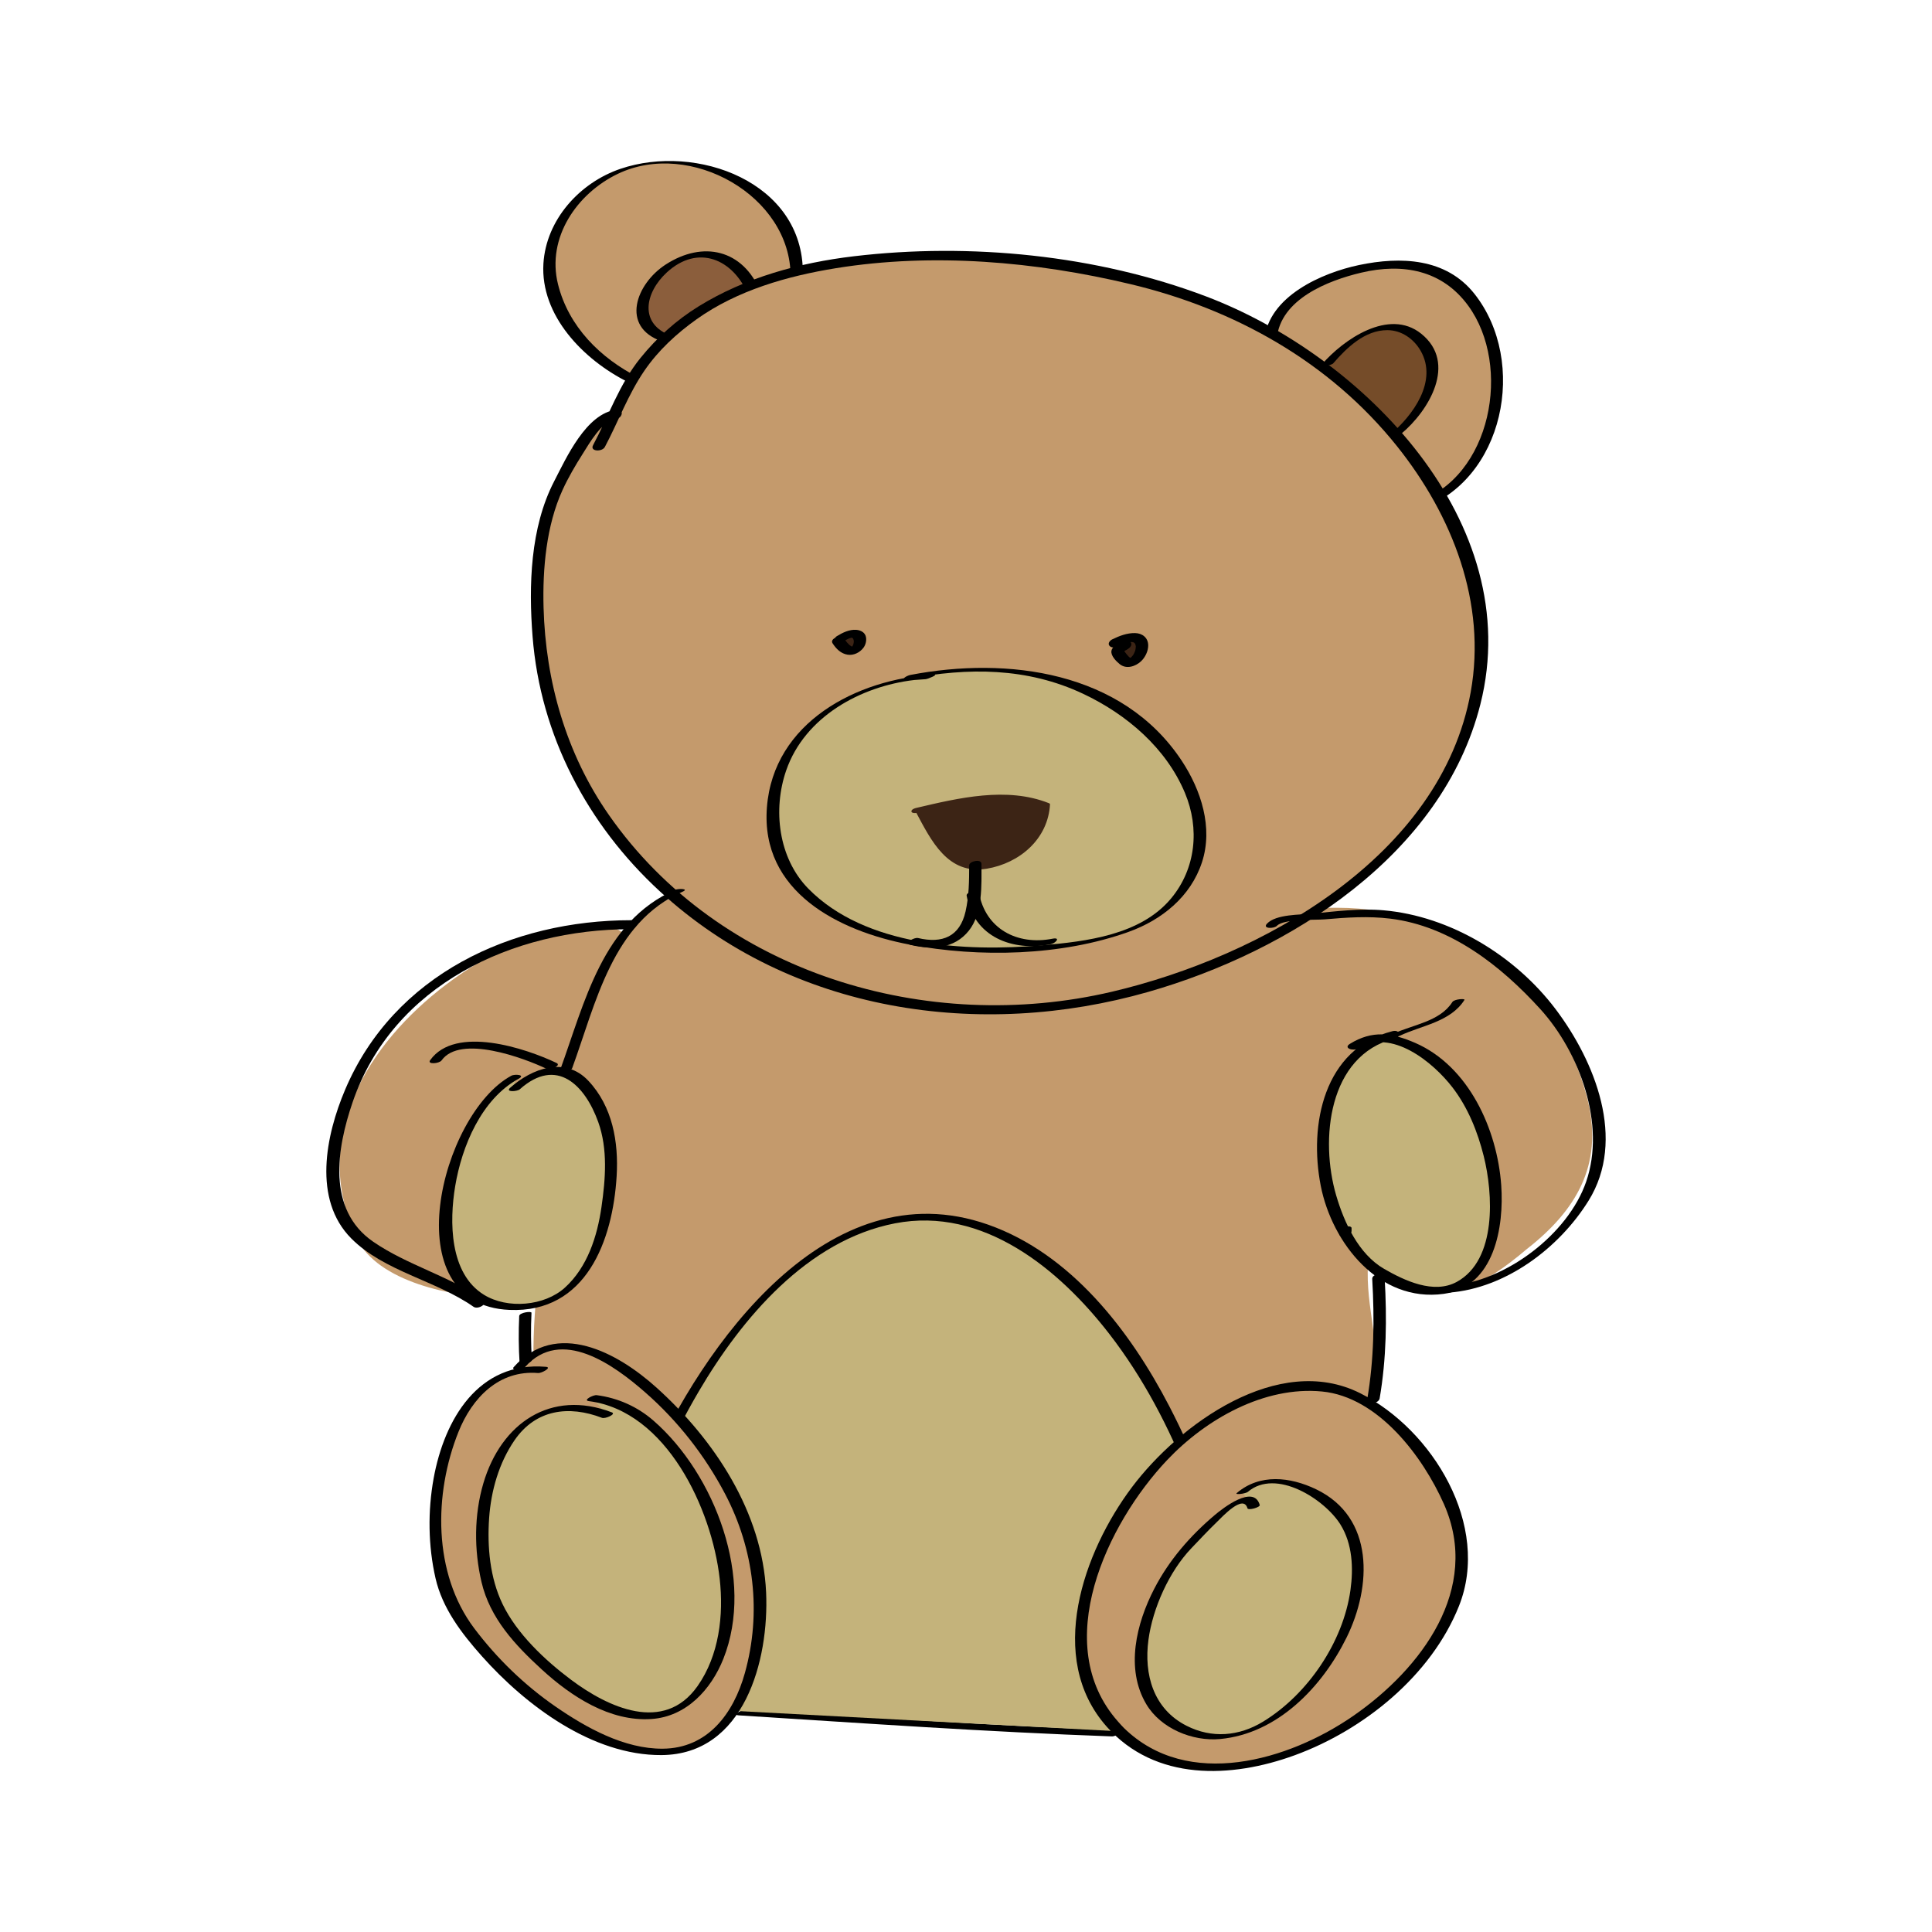 <svg:svg xmlns:svg="http://www.w3.org/2000/svg" enable-background="new 0 0 841.89 595.28" height="455.978" version="1.1" viewBox="192.796 53.101 455.978 455.978" width="455.978" x="0px" y="0px" xml:space="preserve">
<svg:g id="Layer_1">
</svg:g>
<svg:g id="Layer_2">
	<svg:g>
		<svg:g>
			<svg:path d="M492.667,133.161c0.667-13.333,28.667-22,40.667-15.333c19.333,11.333,16,48-6,54.666" fill="#C49A6C" />
			<svg:g>
				<svg:path d="M494.129,133.026c0.876-9.333,12.089-13.715,19.912-15.568c9.831-2.329,19.145-0.619,25.288,7.812      c10.349,14.201,5.495,40.502-12.237,46.32c-1.725,0.565-1.273,2.383,0.484,1.807c20.281-6.653,25.882-34.947,13.206-50.951      c-6.708-8.47-17.417-8.852-27.225-6.794c-8.752,1.836-21.389,7.378-22.353,17.644      C491.074,134.692,494.016,134.224,494.129,133.026L494.129,133.026z" />
			</svg:g>
		</svg:g>
		<svg:g>
			<svg:path d="M380.835,118.025c0.667-22.667-30-33.333-46.667-22c-20.667,14-11.333,37.333,8,46.667" fill="#C49A6C" />
			<svg:g>
				<svg:path d="M382.284,117.637c0.126-21.627-25.159-30.766-43.028-24.701c-9.656,3.277-17.563,12.026-18.204,22.358      c-0.766,12.344,9.565,22.746,19.747,27.874c0.73,0.368,2.97-0.837,2.739-0.953c-9.031-4.548-16.57-12.029-19.052-22.054      c-2.714-10.964,4.465-21.401,14.136-26.035c17-8.144,40.876,5.155,40.764,24.287      C379.384,118.776,382.279,118.399,382.284,117.637L382.284,117.637z" />
			</svg:g>
		</svg:g>
		<svg:g>
			<svg:path d="M341.667,275.81c-7.705-18.652-87.334,21.535-64.667,69.535c4.831,10.23,22.667,14,34,14     c14.667,0,20-16,26-28.666c5.333-11.334,16.667-50.667,3.334-59.334" fill="#C49A6C" />
		</svg:g>
		<svg:g>
			<svg:path d="M358.333,264.679c-16.666-3.481-26.761,24.666-28.667,35.333C325.246,324.75,317,355.345,319,380.679     c2,26.666,21.333,61.333,46,70c24,8.666,53.333,7.333,79.333,6c9.333-0.667,22.667,0,31.333-4.667     c10.667-6,21.334-24.667,27.334-36c6-10.667,11.333-22.667,14-34c2-11.333-2-20-1.334-30.667l0,0     c7.334,0,11.334,6.667,18.667,6.667c6,0,14-6,18.667-10c12-9.333,18-20,14.666-34.667c-6.666-28-31.333-46-59.333-46     c-27.333,0-53.333,0.667-80.667-2c-22.666-2.666-50-6.666-72-2" fill="#C49A6C" />
		</svg:g>
		<svg:g>
			<svg:path d="M370.835,122.358c-9.333-24-39.333,4.667-20.667,10.667" fill="#8B5E3C" />
			<svg:g>
				<svg:path d="M372.284,121.97c-4.123-10.011-13.578-12.143-22.394-6.424c-6.978,4.526-10.763,14.674-0.892,18.12      c0.771,0.269,3.404-0.908,2.339-1.28c-7.855-2.742-6.343-10.222-1.167-14.985c7.346-6.76,15.703-3.181,19.214,5.346      C369.749,123.627,372.594,122.721,372.284,121.97L372.284,121.97z" />
			</svg:g>
		</svg:g>
		<svg:g>
			<svg:path d="M506.145,138.948c17.333-20.667,36,0.667,16,16.667" fill="#754C29" />
			<svg:g>
				<svg:path d="M507.459,138.85c3.229-3.729,7.49-7.837,12.762-7.83c3.322,0.004,6.213,2.026,7.836,4.819      c4.194,7.217-1.854,15.426-7.227,19.875c-0.646,0.534,2.085,0.253,2.629-0.197c6.55-5.423,13.371-16.748,4.756-23.661      c-7.623-6.116-18.388,1.421-23.385,7.191C504.214,139.757,506.997,139.383,507.459,138.85L507.459,138.85z" />
			</svg:g>
		</svg:g>
		<svg:g>
			<svg:path d="M338.172,150.931c-4.59,0-12.049,13.197-14.344,18.361c-5.738,14.917-5.164,34.426-1.148,49.916     c10.901,39.59,46.475,64.262,85.492,71.146c67.704,11.477,170.981-48.77,121.063-125.08     c-22.951-34.999-59.672-47.622-99.835-51.064c-29.836-2.295-70,0.574-87.212,28.114c-3.442,5.164-5.164,10.901-8.032,16.065" fill="#C49A6C" />
			<svg:g>
				<svg:path d="M338.283,149.804c-7.128,0.848-11.833,11.351-14.706,16.904c-5.65,10.926-6.028,24.654-5.085,36.636      c1.835,23.333,12.921,44.369,30.033,60.122c31.132,28.659,75.635,35.068,115.289,23.733c33.304-9.52,69.398-32.302,78.38-67.911      c10.851-43.018-27.785-82.219-64.75-96.231c-25.843-9.796-55.715-12.721-83.099-9.477c-12.82,1.519-25.61,5.003-36.661,11.825      c-5.259,3.246-9.857,7.39-13.734,12.19c-5.005,6.197-7.496,13.65-11.188,20.594c-0.795,1.495,2.148,1.607,2.789,0.402      c3.191-6.002,5.45-12.318,9.309-17.969c3.292-4.821,7.622-8.808,12.353-12.177c9.594-6.831,21.427-10.199,32.916-12.053      c22.85-3.687,47.112-1.575,69.517,3.779c24.576,5.873,46.99,18.367,62.877,38.258c13.056,16.345,21.17,36.977,17.382,58.011      c-7.017,38.959-49.545,62.479-84.707,70.729c-43.466,10.197-92.558-4.225-118.724-41.768      c-10.052-14.421-14.913-31.469-15.39-48.938c-0.248-9.09,0.649-19.333,4.469-27.688c1.355-2.965,3.02-5.805,4.765-8.554      c1.544-2.433,4.536-7.781,7.746-8.164C339.717,151.861,340.247,149.569,338.283,149.804L338.283,149.804z" />
			</svg:g>
		</svg:g>
		<svg:g>
			<svg:path d="M412.198,212.855c-25.17,1.067-42.55,20.282-35.358,41.633c8.391,25.087,56.334,25.62,79.107,19.216     c26.368-8.007,24.57-33.627,7.191-48.572c-17.379-14.411-34.16-16.546-55.734-12.276" fill="#C4B37B" />
			<svg:g>
				<svg:path d="M413.151,212.314c-18.164,1.037-37.805,11.254-39.354,31.334c-1.538,19.941,16.982,29.231,33.691,32.393      c16.433,3.108,35.788,2.697,51.658-3.001c7.875-2.827,14.671-8.313,17.331-16.43c2.681-8.177-0.219-17.062-4.771-23.951      c-13.996-21.182-41.15-24.645-64.015-20.271c-1.093,0.209-2.617,1.324-0.576,0.934c14.147-2.707,28.078-2.718,41.311,3.521      c10.288,4.852,19.616,12.805,24.05,23.442c3.487,8.364,2.567,17.796-3.262,24.827c-7.198,8.684-20.045,10.189-30.574,11.099      c-17.94,1.55-41.633,0.306-55.075-13.384c-7.077-7.209-8.422-18.684-5.207-27.929c4.404-12.664,17.573-19.832,30.214-21.308      c0.891-0.064,1.782-0.13,2.673-0.194C411.782,213.366,414.499,212.237,413.151,212.314L413.151,212.314z" />
			</svg:g>
		</svg:g>
		<svg:g>
			<svg:path d="M410.4,244.347c1.798,3.203,4.195,10.142,9.589,12.277c8.39,3.735,19.178-4.271,19.178-13.345     c-8.391-3.736-20.976-1.066-29.965,1.067" fill="#3C2415" />
			<svg:g>
				<svg:path d="M408.951,244.735c3.597,6.735,7.538,14.931,16.736,13.392c7.775-1.302,14.49-7.021,14.929-15.236      c-0.052-0.122-0.143-0.2-0.274-0.232c-9.926-3.952-21.304-1.228-31.292,1.121c-1.731,0.407-1.408,1.537,0.305,1.135      c5.303-1.247,10.605-2.333,16.047-2.734c3.351-0.246,6.69-0.001,9.956,0.785c3.36,0.81,1.86,4.302,0.855,6.435      c-3.229,6.849-11.934,9.632-17.945,4.749c-3.122-2.536-4.578-6.742-6.418-10.19C411.402,243.12,408.628,244.129,408.951,244.735      L408.951,244.735z" fill="#3C2415" />
			</svg:g>
		</svg:g>
		<svg:g>
			<svg:g>
				<svg:path d="M421.534,257.329c-0.001,3.654-0.041,7.313-0.854,10.893c-1.349,5.928-5.469,7.627-11.197,6.271      c-0.964-0.229-3.426,1.231-1.76,1.625c5.017,1.188,10.313,0.938,13.731-3.365c3.319-4.178,2.981-10.759,2.982-15.767      C424.438,255.727,421.534,256.334,421.534,257.329L421.534,257.329z" />
			</svg:g>
		</svg:g>
		<svg:g>
			<svg:g>
				<svg:path d="M420.938,264.484c1.689,9.783,10.84,13.236,19.79,11.478c1.24-0.244,2.487-1.71,0.475-1.314      c-8.299,1.632-15.876-2.305-17.366-10.94C423.7,262.925,420.785,263.599,420.938,264.484L420.938,264.484z" />
			</svg:g>
		</svg:g>
		<svg:g>
			<svg:path d="M390.624,204.315c4.794,7.473,8.39-5.337,0.6-0.533" fill="#3C2415" />
			<svg:g>
				<svg:path d="M389.287,204.915c0.851,1.312,1.956,2.451,3.557,2.701c1.416,0.221,2.848-0.486,3.7-1.588      c0.546-0.704,0.791-1.661,0.64-2.539c-0.192-1.119-1.251-1.659-2.292-1.739c-1.634-0.126-3.244,0.672-4.596,1.497      c-0.459,0.28-0.806,0.954-0.209,1.298c0.632,0.364,1.488,0.124,2.064-0.228c0.101-0.062,0.203-0.122,0.305-0.183      c0.332-0.194-0.26,0.137,0.066-0.037c0.178-0.095,0.359-0.183,0.544-0.266c0.116-0.053,0.709-0.269,0.199-0.093      c0.168-0.059,0.341-0.104,0.516-0.144c0.276-0.063-0.396,0.065-0.126,0.025c0.063-0.01,0.126-0.015,0.188-0.021      c0.251-0.021-0.377-0.001-0.134,0c0.055,0,0.109,0.004,0.164,0.009c0.299,0.022-0.333-0.087,0.016,0.009      c0.085,0.023,0.265,0.1-0.1-0.049c0.054,0.021,0.104,0.05,0.155,0.078c0.036,0.021,0.07,0.045,0.105,0.068      c0.142,0.1-0.201-0.174-0.074-0.059c0.06,0.055,0.11,0.117,0.158,0.182c0.024,0.032,0.046,0.066,0.066,0.101      c0.087,0.141-0.107-0.219-0.037-0.068c0.041,0.087,0.07,0.179,0.095,0.271c0.022,0.082,0.035,0.166,0.046,0.25      c0.037,0.285,0.009-0.159,0.006,0.065c-0.002,0.197-0.034,0.394-0.081,0.584c-0.021,0.091-0.051,0.18-0.081,0.268      c0.119-0.342,0.002-0.021-0.037,0.061c-0.041,0.084-0.088,0.165-0.137,0.245c-0.025,0.04-0.052,0.078-0.078,0.117      c-0.153,0.222,0.157-0.191,0.038-0.049c-0.059,0.07-0.124,0.136-0.19,0.199c-0.205,0.193,0.299-0.214,0.008-0.013      c-0.305,0.211,0.314-0.148,0.047-0.023c-0.254,0.119,0.459-0.117,0.03-0.018c0.77-0.179-0.325-0.035,0.386-0.041      c-0.124,0.001-0.494-0.068-0.023,0.018c-0.108-0.02-0.214-0.053-0.317-0.089c-0.21-0.072,0.262,0.115,0.054,0.021      c-0.076-0.035-0.15-0.076-0.224-0.118c-0.12-0.068-0.234-0.148-0.346-0.23c-0.203-0.149,0.165,0.144-0.035-0.027      c-0.062-0.053-0.121-0.108-0.18-0.163c-0.298-0.28-0.559-0.6-0.802-0.927c-0.135-0.181-0.259-0.367-0.381-0.556      C391.351,202.774,388.553,203.783,389.287,204.915L389.287,204.915z" />
			</svg:g>
		</svg:g>
		<svg:g>
			<svg:path d="M458.345,205.383c-1.199,1.068-2.997,0.534-0.6,3.203c3.596,4.27,8.989-9.074-1.798-3.736" fill="#3C2415" />
			<svg:g>
				<svg:path d="M457.384,204.723c-0.097,0.083-0.196,0.158-0.301,0.231c0.269-0.187-0.04,0.017-0.092,0.043      c-0.187,0.097-0.379,0.18-0.565,0.274c-0.582,0.294-1.197,0.752-1.315,1.438c-0.199,1.161,1.146,2.486,1.962,3.146      c1.549,1.253,3.716,0.544,5.02-0.679c0.992-0.932,1.725-2.427,1.694-3.805c-0.038-1.756-1.373-2.818-3.091-2.854      c-1.898-0.041-3.708,0.657-5.39,1.479c-0.512,0.251-1.127,0.901-0.685,1.49c0.436,0.58,1.395,0.495,1.968,0.215      c0.524-0.257,1.293-0.595,1.641-0.715c0.278-0.096,0.561-0.176,0.845-0.247c0.127-0.032,0.256-0.058,0.384-0.083      c-0.37,0.073,0.011,0.006,0.077-0.002c0.097-0.012,0.681-0.023,0.254-0.033c0.111,0.003,0.687,0.098,0.278,0.005      c0.106,0.024,0.56,0.224,0.213,0.046c0.12,0.062,0.229,0.144,0.332,0.232c-0.263-0.227-0.013,0.013,0.044,0.092      c0.203,0.284-0.013-0.097,0.081,0.149c0.047,0.123,0.075,0.253,0.099,0.383c0.063,0.35,0.017-0.068,0.017,0.206      c-0.001,0.297-0.053,0.592-0.124,0.878c-0.064,0.26,0.078-0.236-0.005,0.021c-0.023,0.074-0.052,0.147-0.079,0.221      c-0.056,0.147-0.122,0.291-0.191,0.433c-0.059,0.118-0.124,0.232-0.191,0.345c-0.158,0.267,0.109-0.133-0.136,0.19      c-0.093,0.121-0.194,0.235-0.299,0.346c-0.232,0.244,0.209-0.157-0.131,0.11c-0.056,0.044-0.114,0.084-0.174,0.124      c-0.227,0.155,0.319-0.18,0.081-0.051c-0.409,0.222,0.28-0.064-0.058,0.034c-0.339,0.1,0.399-0.018-0.055-0.002      c0.446-0.016,0.234,0.006,0.112-0.008c-0.253-0.031,0.323,0.089,0.073,0.018c-0.044-0.014-0.088-0.029-0.131-0.046      c-0.241-0.09,0.252,0.143,0.02,0.013c-0.141-0.077-0.267-0.179-0.388-0.283c0.211,0.182-0.011-0.021-0.044-0.057      c-0.142-0.155-0.278-0.317-0.415-0.478c-0.247-0.289-0.474-0.595-0.662-0.926c0.057,0.101-0.036-0.175-0.035-0.17      c0.037,0.166-0.046,0.261-0.137,0.391c-0.182,0.262,0.02,0.019-0.258,0.182c0.083-0.048,0.171-0.089,0.257-0.13      c0.497-0.241,0.996-0.488,1.422-0.847c0.459-0.389,0.777-1.07,0.156-1.495C458.881,204.149,457.908,204.28,457.384,204.723      L457.384,204.723z" />
			</svg:g>
		</svg:g>
		<svg:g>
			<svg:g>
				<svg:path d="M367.088,457.944c29.373,1.86,58.741,3.915,88.158,4.972c0.972,0.035,3.126-1.389,1.176-1.459      c-29.203-1.049-58.358-3.089-87.52-4.935C368.121,456.473,365.529,457.846,367.088,457.944L367.088,457.944z" />
			</svg:g>
		</svg:g>
		<svg:g>
			<svg:path d="M314.333,307.345c-19.333,10-26,61.333,6,53.333c14-3.333,16.667-22,16.667-34     s-9.333-29.333-22.667-16.666" fill="#C4B37B" />
			<svg:g>
				<svg:path d="M313.457,306.997c-16.66,9.07-27.958,54.09-0.418,55.26c18.102,0.768,24.377-16.362,25.293-31.569      c0.485-8.055-0.966-16.442-6.681-22.513c-5.504-5.846-13.329-2.906-18.461,1.666c-1.212,1.08,1.669,0.894,2.288,0.342      c8.744-7.79,15.402-0.917,18.504,7.719c2.294,6.387,1.721,13.468,0.773,20.055c-0.995,6.921-3.312,14.209-8.621,19.029      c-4.831,4.386-13.544,5.121-19.1,1.713c-8.212-5.038-8.183-17.369-6.812-25.63c1.566-9.431,6.188-20.584,14.988-25.376      C316.922,306.761,314.306,306.534,313.457,306.997L313.457,306.997z" />
			</svg:g>
		</svg:g>
		<svg:g>
			<svg:g>
				<svg:path d="M306.783,359.84c-8.071-5.657-17.824-8.113-25.906-13.676c-11.001-7.57-8.61-22-4.849-32.953      c9.531-27.763,37.871-40.802,65.511-40.802c1.659,0,2.221-2.129,0.255-2.129c-28.26,0-56.008,12.842-67.537,39.982      c-4.566,10.752-7.719,25.938,1.462,35.148c7.745,7.769,19.947,9.878,28.831,16.104      C305.606,362.256,308.144,360.793,306.783,359.84L306.783,359.84z" />
			</svg:g>
		</svg:g>
		<svg:g>
			<svg:g>
				<svg:path d="M324.154,303.98c-7.262-3.47-23.877-9.002-29.835-0.662c-0.766,1.071,2.153,0.813,2.696,0.053      c4.406-6.166,19.415-0.585,24.831,2.004C322.691,305.778,325.352,304.553,324.154,303.98L324.154,303.98z" />
			</svg:g>
		</svg:g>
		<svg:g>
			<svg:g>
				<svg:path d="M494.167,271.604c1.614-1.693,9.066-1.326,11.282-1.521c5.161-0.456,10.299-0.804,15.461-0.171      c14.19,1.737,26.1,11.095,35.413,21.341s15.499,27.225,10.828,40.753c-4.292,12.431-19.013,23.501-31.961,24.51      c-1.448,0.113-2.387,1.816-0.381,1.66c13.398-1.045,25.975-10.533,32.908-21.694c8.971-14.44,1.49-32.91-7.753-45.173      c-9.516-12.625-24.865-21.988-40.647-23.368c-5.547-0.485-11.334,0.247-16.847,0.798c-2.756,0.276-8.491,0.098-10.638,2.349      C490.646,272.331,493.482,272.321,494.167,271.604L494.167,271.604z" />
			</svg:g>
		</svg:g>
		<svg:g>
			<svg:path d="M521.667,297.345c-23.333,5.333-20,45.333-3.333,56c36,21.333,34.666-42,7.333-53.333     c-4.667-2-8.667-3.334-13.333,0" fill="#C4B37B" />
			<svg:g>
				<svg:path d="M521.435,296.476c-16.222,4.116-19.758,22.072-16.92,36.511c2.652,13.488,13.761,27.587,29.03,25.48      c11.973-1.652,14.265-15.843,13.559-25.658c-0.944-13.126-7.635-28.053-20.303-33.57c-5.553-2.419-10.137-3.022-15.399,0.219      c-1.673,1.031,0.793,1.77,1.865,1.109c7.928-4.884,17.777,3.252,22.345,9.192c3.646,4.743,5.929,10.45,7.369,16.214      c2.2,8.801,3.165,24.446-6.363,29.667c-5.449,2.986-12.363-0.309-17.149-3.068c-6.053-3.491-9.45-10.976-11.322-17.359      c-3.835-13.079-1.919-33.021,13.754-36.998C523.676,297.763,523.202,296.027,521.435,296.476L521.435,296.476z" />
			</svg:g>
		</svg:g>
		<svg:g>
			<svg:g>
				<svg:path d="M523.173,297.55c5.175-2.456,11.935-3.234,15.257-8.456c0.229-0.359-2.401-0.219-2.859,0.502      c-2.973,4.671-9.414,5.333-14.075,7.544C519.762,297.963,522.476,297.88,523.173,297.55L523.173,297.55z" />
			</svg:g>
		</svg:g>
		<svg:g>
			<svg:path d="M331.572,455.054c12.017-82.124,65.115-143.591,112.951-100.212     c24.53,22.244,39.573,63.008,45.518,108.632" fill="#C4B37B" />
			<svg:g>
				<svg:path d="M333.008,454.826c3.843-25.623,11.535-50.889,24.697-73.317c10.138-17.273,25.648-35.687,46.327-39.685      c20.782-4.019,38.741,10.78,50.608,26.142c15.949,20.644,24.439,46.688,29.868,71.878c1.711,7.941,3.012,15.968,4.082,24.019      c0.098,0.732,3.016,0.107,2.898-0.777c-3.586-26.951-10.147-53.903-22.75-78.148c-9.247-17.788-23.191-35.923-42.741-42.805      c-37.918-13.349-67.344,28.49-80.323,57.767c-7.793,17.579-12.693,36.401-15.54,55.383      C330.002,456.165,332.889,455.624,333.008,454.826L333.008,454.826z" />
			</svg:g>
		</svg:g>
		<svg:g>
			<svg:path d="M320.708,376.419c-25.333-2.667-29.333,40-21.333,55.333c12.667,23.333,59.334,56,70.667,16     c5.333-18,0.667-36-10-51.333c-7.333-10.667-31.333-36.667-44.667-20.667" fill="#C49A6C" />
			<svg:g>
				<svg:path d="M321.61,375.685c-15.92-1.313-23.947,12.421-26.474,26.344c-1.398,7.708-1.297,15.898,0.444,23.537      c1.625,7.122,6.166,13.049,10.936,18.408c10.359,11.639,26.1,23.459,42.402,23.351c19.582-0.131,25.41-22.435,24.69-38.415      c-0.85-18.864-12.179-35.965-25.833-48.287c-9.205-8.307-23.663-16.206-33.739-4.863c-0.781,0.879,2.108,0.628,2.678-0.014      c8.527-9.6,20.989-0.479,28.359,5.972c7.692,6.731,14.118,14.94,18.86,23.979c6.856,13.066,8.631,28.043,4.665,42.258      c-2.664,9.55-8.749,17.791-19.4,17.862c-9.059,0.061-18.015-4.927-25.244-9.91c-7.337-5.059-13.899-11.404-19.25-18.524      c-9.744-12.965-9.562-31.73-3.692-46.367c3.223-8.037,9.57-14.621,18.793-13.86C320.628,377.221,323.194,375.815,321.61,375.685      L321.61,375.685z" />
			</svg:g>
		</svg:g>
		<svg:g>
			<svg:path d="M455.327,460.012c-18-19.334,0.667-56,18.667-68.667c10-8,26-14.667,38.667-8.667     c12.666,6,25.333,24,25.333,38C537.994,453.345,479.327,488.012,455.327,460.012" fill="#C49A6C" />
			<svg:g>
				<svg:path d="M456.663,459.409c-16.158-18.198-2.584-46.734,11.598-61.718c9.156-9.675,22.927-17.487,36.547-16.178      c13.279,1.276,23.815,15.37,28.772,26.568c8.869,20.036-5.367,38.877-21.358,49.968c-15.255,10.58-39.095,17.577-54.122,2.92      C457.603,460.467,457.123,459.946,456.663,459.409c-0.771-0.869-3.539,0.229-2.672,1.205c11.468,12.91,29.364,12.24,44.403,6.74      c16.297-5.96,32.181-18.799,38.726-35.182c7.579-18.971-6.17-41.664-23.324-50.264c-19.306-9.68-42.672,7.335-53.822,22.159      c-11.482,15.268-20.398,40.31-5.982,56.546C454.763,461.483,457.53,460.386,456.663,459.409L456.663,459.409z" />
			</svg:g>
		</svg:g>
		<svg:g>
			<svg:g>
				<svg:path d="M315.336,363.709c-0.176,3.701-0.14,7.395,0.088,11.094c0.032,0.518,2.947,0.018,2.897-0.777      c-0.228-3.698-0.263-7.392-0.088-11.094C318.254,362.505,315.376,362.858,315.336,363.709L315.336,363.709z" />
			</svg:g>
		</svg:g>
		<svg:g>
			<svg:g>
				<svg:path d="M352.153,263.109c-17.199,7.55-21.331,26.558-27.181,42.587c-0.229,0.626,2.582,0.295,2.865-0.482      c5.597-15.335,9.48-34.378,26.009-41.634C355.604,262.809,352.884,262.789,352.153,263.109L352.153,263.109z" />
			</svg:g>
		</svg:g>
		<svg:g>
			<svg:g>
				<svg:path d="M508.884,343.733c0,0.222,0,0.444,0,0.667c0,0.605,1.362,0.398,1.641,0.324c0.536-0.144,1.258-0.463,1.258-1.102      c0-0.222,0-0.444,0-0.667c0-0.605-1.362-0.398-1.641-0.324C509.605,342.775,508.884,343.095,508.884,343.733L508.884,343.733z" />
			</svg:g>
		</svg:g>
		<svg:g>
			<svg:g>
				<svg:path d="M516.66,354.951c0.552,9.532,0.432,18.998-1.184,28.429c-0.245,1.437,2.715,1.047,2.934-0.23      c1.614-9.431,1.735-18.896,1.184-28.429C519.506,353.215,516.588,353.692,516.66,354.951L516.66,354.951z" />
			</svg:g>
		</svg:g>
		<svg:g>
			<svg:path d="M488.661,408.678c-1.334-6.666-14,8-16.667,10.667c-8,10-16.667,31.333-2,40.667     c26.667,17.333,64-44.667,29.333-56c-4.666-2-10-2-13.333,1.333" fill="#C4B37B" />
			<svg:g>
				<svg:path d="M490.11,408.289c-1.409-4.933-8.705,0.77-10.587,2.358c-5.812,4.906-10.81,10.653-14.305,17.414      c-4.228,8.178-6.877,18.865-1.873,27.264c3.421,5.742,10.909,8.813,17.408,8.21c13.579-1.26,24.088-12.283,29.84-23.925      c5.967-12.077,6.646-28.39-7.197-35.029c-6.111-2.932-13.27-3.734-18.707,0.9c-0.563,0.479,2.104,0.157,2.609-0.273      c6.648-5.667,18.143,1.734,21.859,7.699c2.846,4.566,3.091,10.285,2.367,15.463c-1.718,12.313-10.089,24.643-20.638,31.073      c-5.682,3.464-12.089,3.988-18.046,0.964c-7.849-3.984-10.087-12.113-8.996-20.271c0.997-7.456,4.884-16.137,10.113-21.611      c1.975-2.066,3.919-4.154,5.975-6.143c1.354-1.311,6.302-6.736,7.278-3.315C487.38,409.652,490.271,408.853,490.11,408.289      L490.11,408.289z" />
			</svg:g>
		</svg:g>
		<svg:g>
			<svg:path d="M336.042,387.085c-28-11.333-36,31.334-24,48.667c8,10.667,26.667,28,40.667,20.667     c14-8,13.333-30.667,8.666-43.334c-4.666-12.666-14.667-28.666-28.667-30" fill="#C4B37B" />
			<svg:g>
				<svg:path d="M337.21,386.441c-14.447-5.539-26.147,2.588-30.325,16.706c-2.216,7.488-2.221,15.775-0.445,23.344      c2.005,8.543,7.908,14.845,14.216,20.624c6.96,6.378,16.055,12.353,25.881,11.697c8.233-0.549,14.092-6.95,16.982-14.206      c7.46-18.739-1.96-43.546-16.491-56.215c-3.797-3.311-8.433-5.372-13.411-6.013c-0.786-0.102-3.39,1.21-1.817,1.412      c18.34,2.361,28.999,25.52,30.848,41.888c0.974,8.625-0.122,18.107-5.213,25.352c-7.923,11.276-21.173,5.027-29.866-1.484      c-6.163-4.616-12.775-10.838-16.163-17.857c-2.991-6.199-3.641-13.531-3.17-20.307c0.45-6.459,2.32-13.027,6.014-18.388      c4.995-7.25,12.775-8.275,20.624-5.266C335.644,388.023,338.289,386.855,337.21,386.441L337.21,386.441z" />
			</svg:g>
		</svg:g>
	</svg:g>
</svg:g>
</svg:svg>